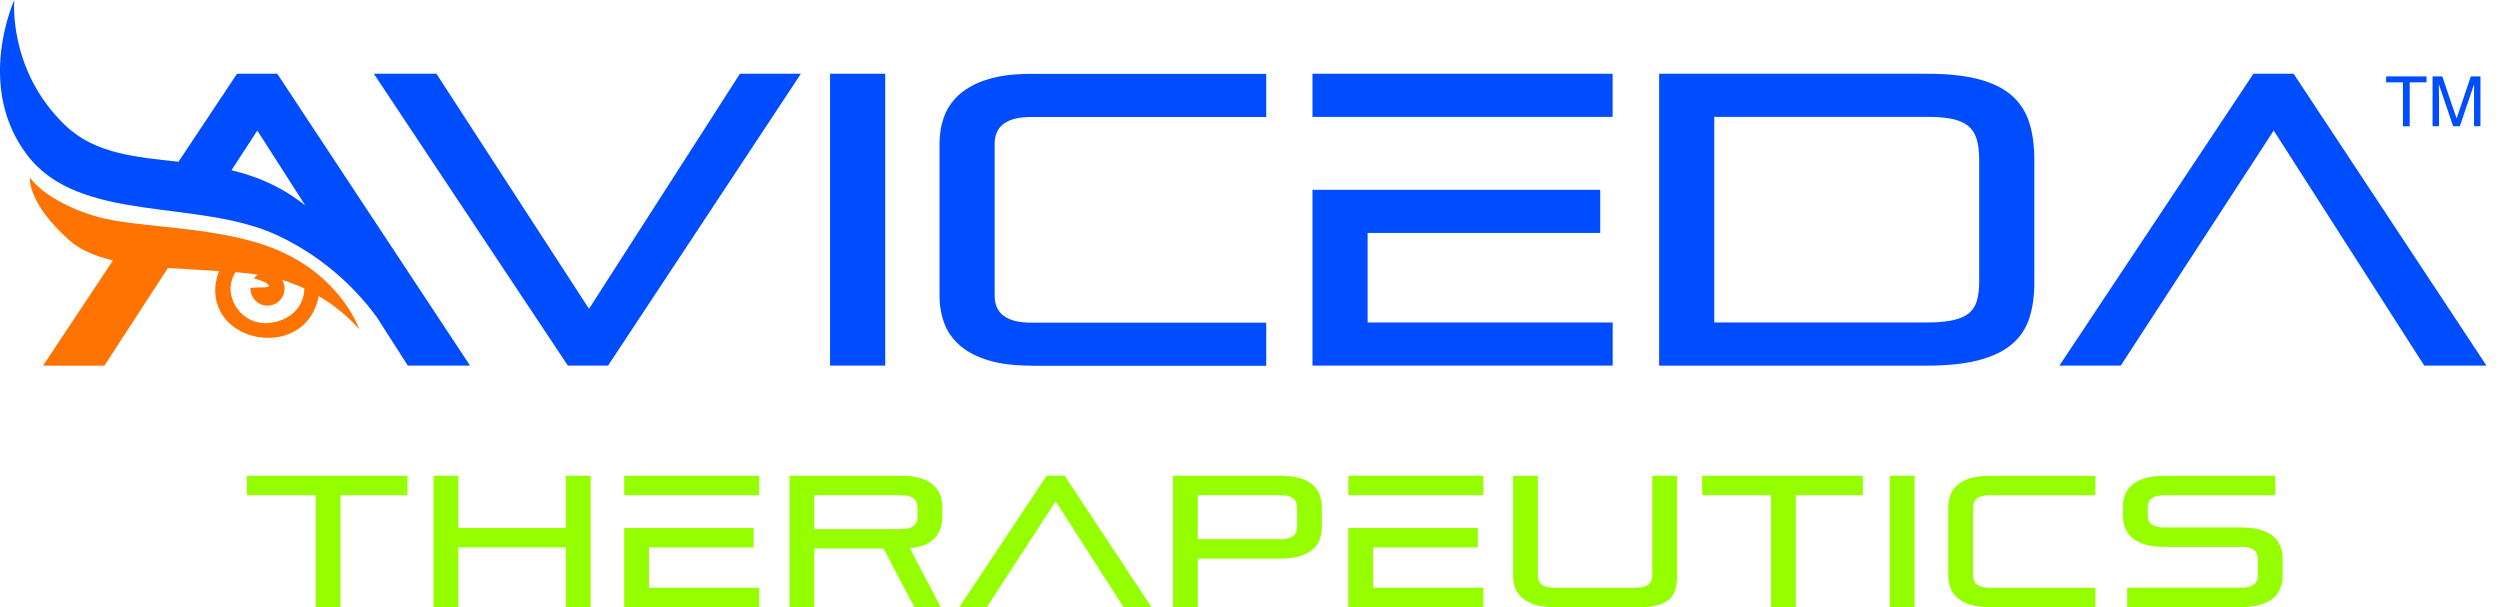 <svg width="140" height="34" viewBox="0 0 140 34" fill="none" xmlns="http://www.w3.org/2000/svg">
<path d="M31.8 20.474L20.935 4.13H24.44L32.984 17.294L41.437 4.13H44.85L34.051 20.474H31.8Z" fill="#004DFF"/>
<path d="M46.484 20.474V4.13H49.572V20.474H46.484Z" fill="#004DFF"/>
<path d="M57.744 20.475C56.816 20.475 56.027 20.377 55.376 20.186C54.726 19.991 54.195 19.721 53.786 19.374C53.375 19.026 53.078 18.612 52.891 18.131C52.705 17.651 52.613 17.117 52.613 16.53V8.08C52.613 7.491 52.705 6.958 52.891 6.479C53.078 5.999 53.375 5.584 53.786 5.237C54.198 4.889 54.726 4.617 55.376 4.425C56.027 4.231 56.816 4.136 57.744 4.136H70.909V6.552H57.744C56.382 6.552 55.701 7.055 55.701 8.061V16.558C55.701 17.564 56.382 18.068 57.744 18.068H70.909V20.483H57.744V20.475Z" fill="#004DFF"/>
<path fill-rule="evenodd" clip-rule="evenodd" d="M73.499 6.546V4.13H90.307V6.546H76.584H73.499ZM73.499 20.474V10.629H76.587H89.612V13.044H76.587V18.059H90.31V20.474H73.499Z" fill="#004DFF"/>
<path fill-rule="evenodd" clip-rule="evenodd" d="M92.912 20.474V4.13H107.889C109.05 4.13 110.018 4.23 110.79 4.433C111.566 4.633 112.183 4.936 112.647 5.34C113.111 5.743 113.439 6.246 113.634 6.849C113.829 7.452 113.923 8.158 113.923 8.961V15.81C113.923 16.583 113.826 17.261 113.634 17.842C113.439 18.423 113.111 18.907 112.647 19.293C112.183 19.679 111.563 19.974 110.79 20.174C110.018 20.374 109.05 20.477 107.889 20.477H92.912V20.474ZM110.835 8.959C110.835 8.494 110.788 8.108 110.696 7.797C110.604 7.488 110.446 7.241 110.221 7.055C109.995 6.868 109.695 6.738 109.314 6.66C108.936 6.582 108.458 6.543 107.886 6.543H95.998V18.059H107.886C108.458 18.059 108.934 18.02 109.314 17.942C109.693 17.864 109.995 17.742 110.221 17.57C110.446 17.4 110.604 17.167 110.696 16.872C110.788 16.577 110.835 16.213 110.835 15.78V8.959Z" fill="#004DFF"/>
<path d="M135.759 20.474L127.328 7.31L118.762 20.474H115.326L126.192 4.13H128.443L139.242 20.474H135.759Z" fill="#004DFF"/>
<path d="M17.68 33.997V27.729H13.824V26.642H22.819V27.729H19.069V33.997H17.68Z" fill="#95FF00"/>
<path d="M17.098 11.508L14.41 7.31L12.962 9.534C14.238 9.84 15.511 10.337 16.729 11.227C16.857 11.321 16.979 11.416 17.098 11.508ZM22.838 20.474L21.829 18.898L21.12 17.789C20.223 16.547 18.441 14.543 15.558 13.189C11.117 11.102 4.471 12.553 1.527 8.689C-1.417 4.828 0.802 0 0.802 0C0.802 0 0.429 3.914 3.637 7.002C5.313 8.617 7.57 8.789 9.994 9.059L13.274 4.128H15.525L26.321 20.472H22.838V20.474Z" fill="#004DFF"/>
<path d="M17.043 16.152C16.662 15.974 16.248 15.813 15.8 15.677C15.867 15.791 15.912 15.921 15.928 16.063C15.984 16.586 15.603 17.056 15.081 17.111C14.558 17.167 14.088 16.786 14.033 16.263C14.027 16.213 14.027 16.166 14.027 16.119C14.219 16.108 14.494 16.094 14.703 16.094C15.061 16.094 15.158 16.035 14.944 15.871C14.78 15.744 14.394 15.635 14.219 15.591C14.28 15.51 14.355 15.438 14.438 15.38C14.047 15.321 13.627 15.277 13.188 15.241C12.379 16.497 13.466 18.254 15.092 18.087C16.181 17.973 17.026 17.236 17.043 16.152ZM9.405 15.007L5.847 20.477H2.408L6.325 14.585C5.341 14.348 4.488 13.995 3.876 13.45C1.497 11.332 1.672 9.937 1.672 9.937C1.672 9.937 2.497 11.243 5.294 12.094C7.754 12.842 12.537 12.58 15.881 14.154C19.225 15.727 20.128 18.462 20.128 18.462C20.128 18.462 19.353 17.459 17.846 16.578C17.218 20.005 12.251 19.429 12.056 16.425C12.031 16.035 12.104 15.585 12.27 15.177C11.345 15.118 10.366 15.076 9.405 15.007Z" fill="#FF7300"/>
<path d="M31.686 33.997V30.653H25.668V33.997H24.278V26.642H25.668V29.566H31.686V26.642H33.076V33.997H31.686Z" fill="#95FF00"/>
<path fill-rule="evenodd" clip-rule="evenodd" d="M51.201 33.997L49.477 30.717H45.603V33.997H44.213V26.642H50.461C50.878 26.642 51.234 26.687 51.526 26.773C51.818 26.859 52.057 26.981 52.24 27.14C52.424 27.295 52.56 27.482 52.643 27.698C52.727 27.915 52.769 28.154 52.769 28.418V28.941C52.769 29.416 52.63 29.811 52.352 30.128C52.074 30.445 51.607 30.634 50.951 30.698L52.685 34H51.201V33.997ZM51.379 28.407C51.379 27.954 51.073 27.729 50.459 27.729H45.6V29.63H50.459C51.073 29.63 51.379 29.405 51.379 28.952V28.407Z" fill="#95FF00"/>
<path d="M62.915 33.997L59.12 28.074L55.265 33.997H53.72L58.609 26.642H59.624L64.482 33.997H62.915Z" fill="#95FF00"/>
<path fill-rule="evenodd" clip-rule="evenodd" d="M67.075 31.281V33.997H65.686V26.642H71.715C72.131 26.642 72.487 26.687 72.779 26.773C73.071 26.859 73.31 26.981 73.496 27.14C73.68 27.295 73.816 27.482 73.899 27.698C73.983 27.915 74.024 28.154 74.024 28.418V29.505C74.024 29.769 73.983 30.011 73.899 30.225C73.816 30.442 73.682 30.628 73.496 30.784C73.313 30.939 73.074 31.062 72.779 31.151C72.487 31.237 72.131 31.281 71.715 31.281H67.075ZM72.635 28.407C72.635 27.954 72.329 27.729 71.715 27.729H67.075V30.194H71.715C72.326 30.194 72.635 29.969 72.635 29.516V28.407Z" fill="#95FF00"/>
<path d="M87.041 33.998C86.624 33.998 86.269 33.953 85.977 33.867C85.685 33.781 85.446 33.658 85.26 33.503C85.076 33.347 84.94 33.161 84.856 32.944C84.773 32.727 84.731 32.488 84.731 32.224V26.645H86.121V32.235C86.121 32.688 86.427 32.913 87.041 32.913H91.608C92.222 32.913 92.528 32.688 92.528 32.235V26.645H93.918V32.224C93.918 32.488 93.893 32.73 93.84 32.944C93.787 33.161 93.687 33.347 93.537 33.503C93.387 33.658 93.181 33.781 92.92 33.867C92.659 33.953 92.32 33.998 91.903 33.998H87.041Z" fill="#95FF00"/>
<path d="M99.175 33.997V27.729H95.319V26.642H104.317V27.729H100.564V33.997H99.175Z" fill="#95FF00"/>
<path d="M105.826 33.997V26.642H107.216V33.997H105.826Z" fill="#95FF00"/>
<path d="M111.415 33.998C110.998 33.998 110.643 33.953 110.351 33.867C110.059 33.781 109.82 33.658 109.634 33.503C109.45 33.347 109.314 33.161 109.231 32.944C109.147 32.727 109.105 32.488 109.105 32.224V28.422C109.105 28.158 109.147 27.916 109.231 27.702C109.314 27.485 109.447 27.299 109.634 27.143C109.82 26.987 110.056 26.865 110.351 26.776C110.643 26.69 110.998 26.645 111.415 26.645H117.339V27.732H111.415C110.804 27.732 110.495 27.957 110.495 28.411V32.235C110.495 32.688 110.801 32.913 111.415 32.913H117.339V34H111.415V33.998Z" fill="#95FF00"/>
<path d="M119.124 33.998V32.911H125.517C126.128 32.911 126.437 32.686 126.437 32.233V31.301C126.437 30.848 126.131 30.623 125.517 30.623H121.192C120.775 30.623 120.419 30.579 120.127 30.492C119.835 30.406 119.596 30.284 119.41 30.128C119.227 29.973 119.09 29.787 119.007 29.57C118.924 29.353 118.882 29.114 118.882 28.85V28.422C118.882 28.158 118.924 27.916 119.007 27.702C119.09 27.485 119.224 27.299 119.41 27.143C119.593 26.987 119.832 26.865 120.127 26.776C120.419 26.69 120.775 26.645 121.192 26.645H127.418V27.732H121.192C120.577 27.732 120.272 27.957 120.272 28.411V28.861C120.272 29.314 120.577 29.539 121.192 29.539H125.517C125.934 29.539 126.289 29.584 126.581 29.67C126.873 29.756 127.112 29.878 127.298 30.034C127.482 30.189 127.618 30.376 127.701 30.593C127.785 30.809 127.827 31.048 127.827 31.312V32.221C127.827 32.485 127.785 32.727 127.701 32.941C127.618 33.158 127.485 33.344 127.298 33.5C127.115 33.656 126.876 33.778 126.581 33.864C126.289 33.95 125.934 33.995 125.517 33.995H119.124V33.998Z" fill="#95FF00"/>
<path fill-rule="evenodd" clip-rule="evenodd" d="M34.954 27.729V26.642H42.517V27.729H36.344H34.954ZM34.954 33.997V29.569H36.344H42.203V30.656H36.344V32.913H42.517V34H34.954V33.997Z" fill="#95FF00"/>
<path fill-rule="evenodd" clip-rule="evenodd" d="M75.506 27.729V26.642H83.069V27.729H76.896H75.506ZM75.506 33.997V29.569H76.896H82.755V30.656H76.896V32.913H83.069V34H75.506V33.997Z" fill="#95FF00"/>
<path d="M135.884 4.278V4.611H134.944V7.071H134.564V4.611H133.624V4.278H135.884Z" fill="#004DFF"/>
<path d="M136.224 4.278H136.766L137.569 6.638L138.367 4.278H138.906V7.069H138.545V5.421C138.545 5.362 138.545 5.271 138.547 5.137C138.55 5.007 138.55 4.865 138.55 4.715L137.752 7.069H137.377L136.574 4.715V4.801C136.574 4.87 136.577 4.973 136.579 5.112C136.582 5.251 136.585 5.354 136.585 5.421V7.069H136.224V4.278Z" fill="#004DFF"/>
</svg>
